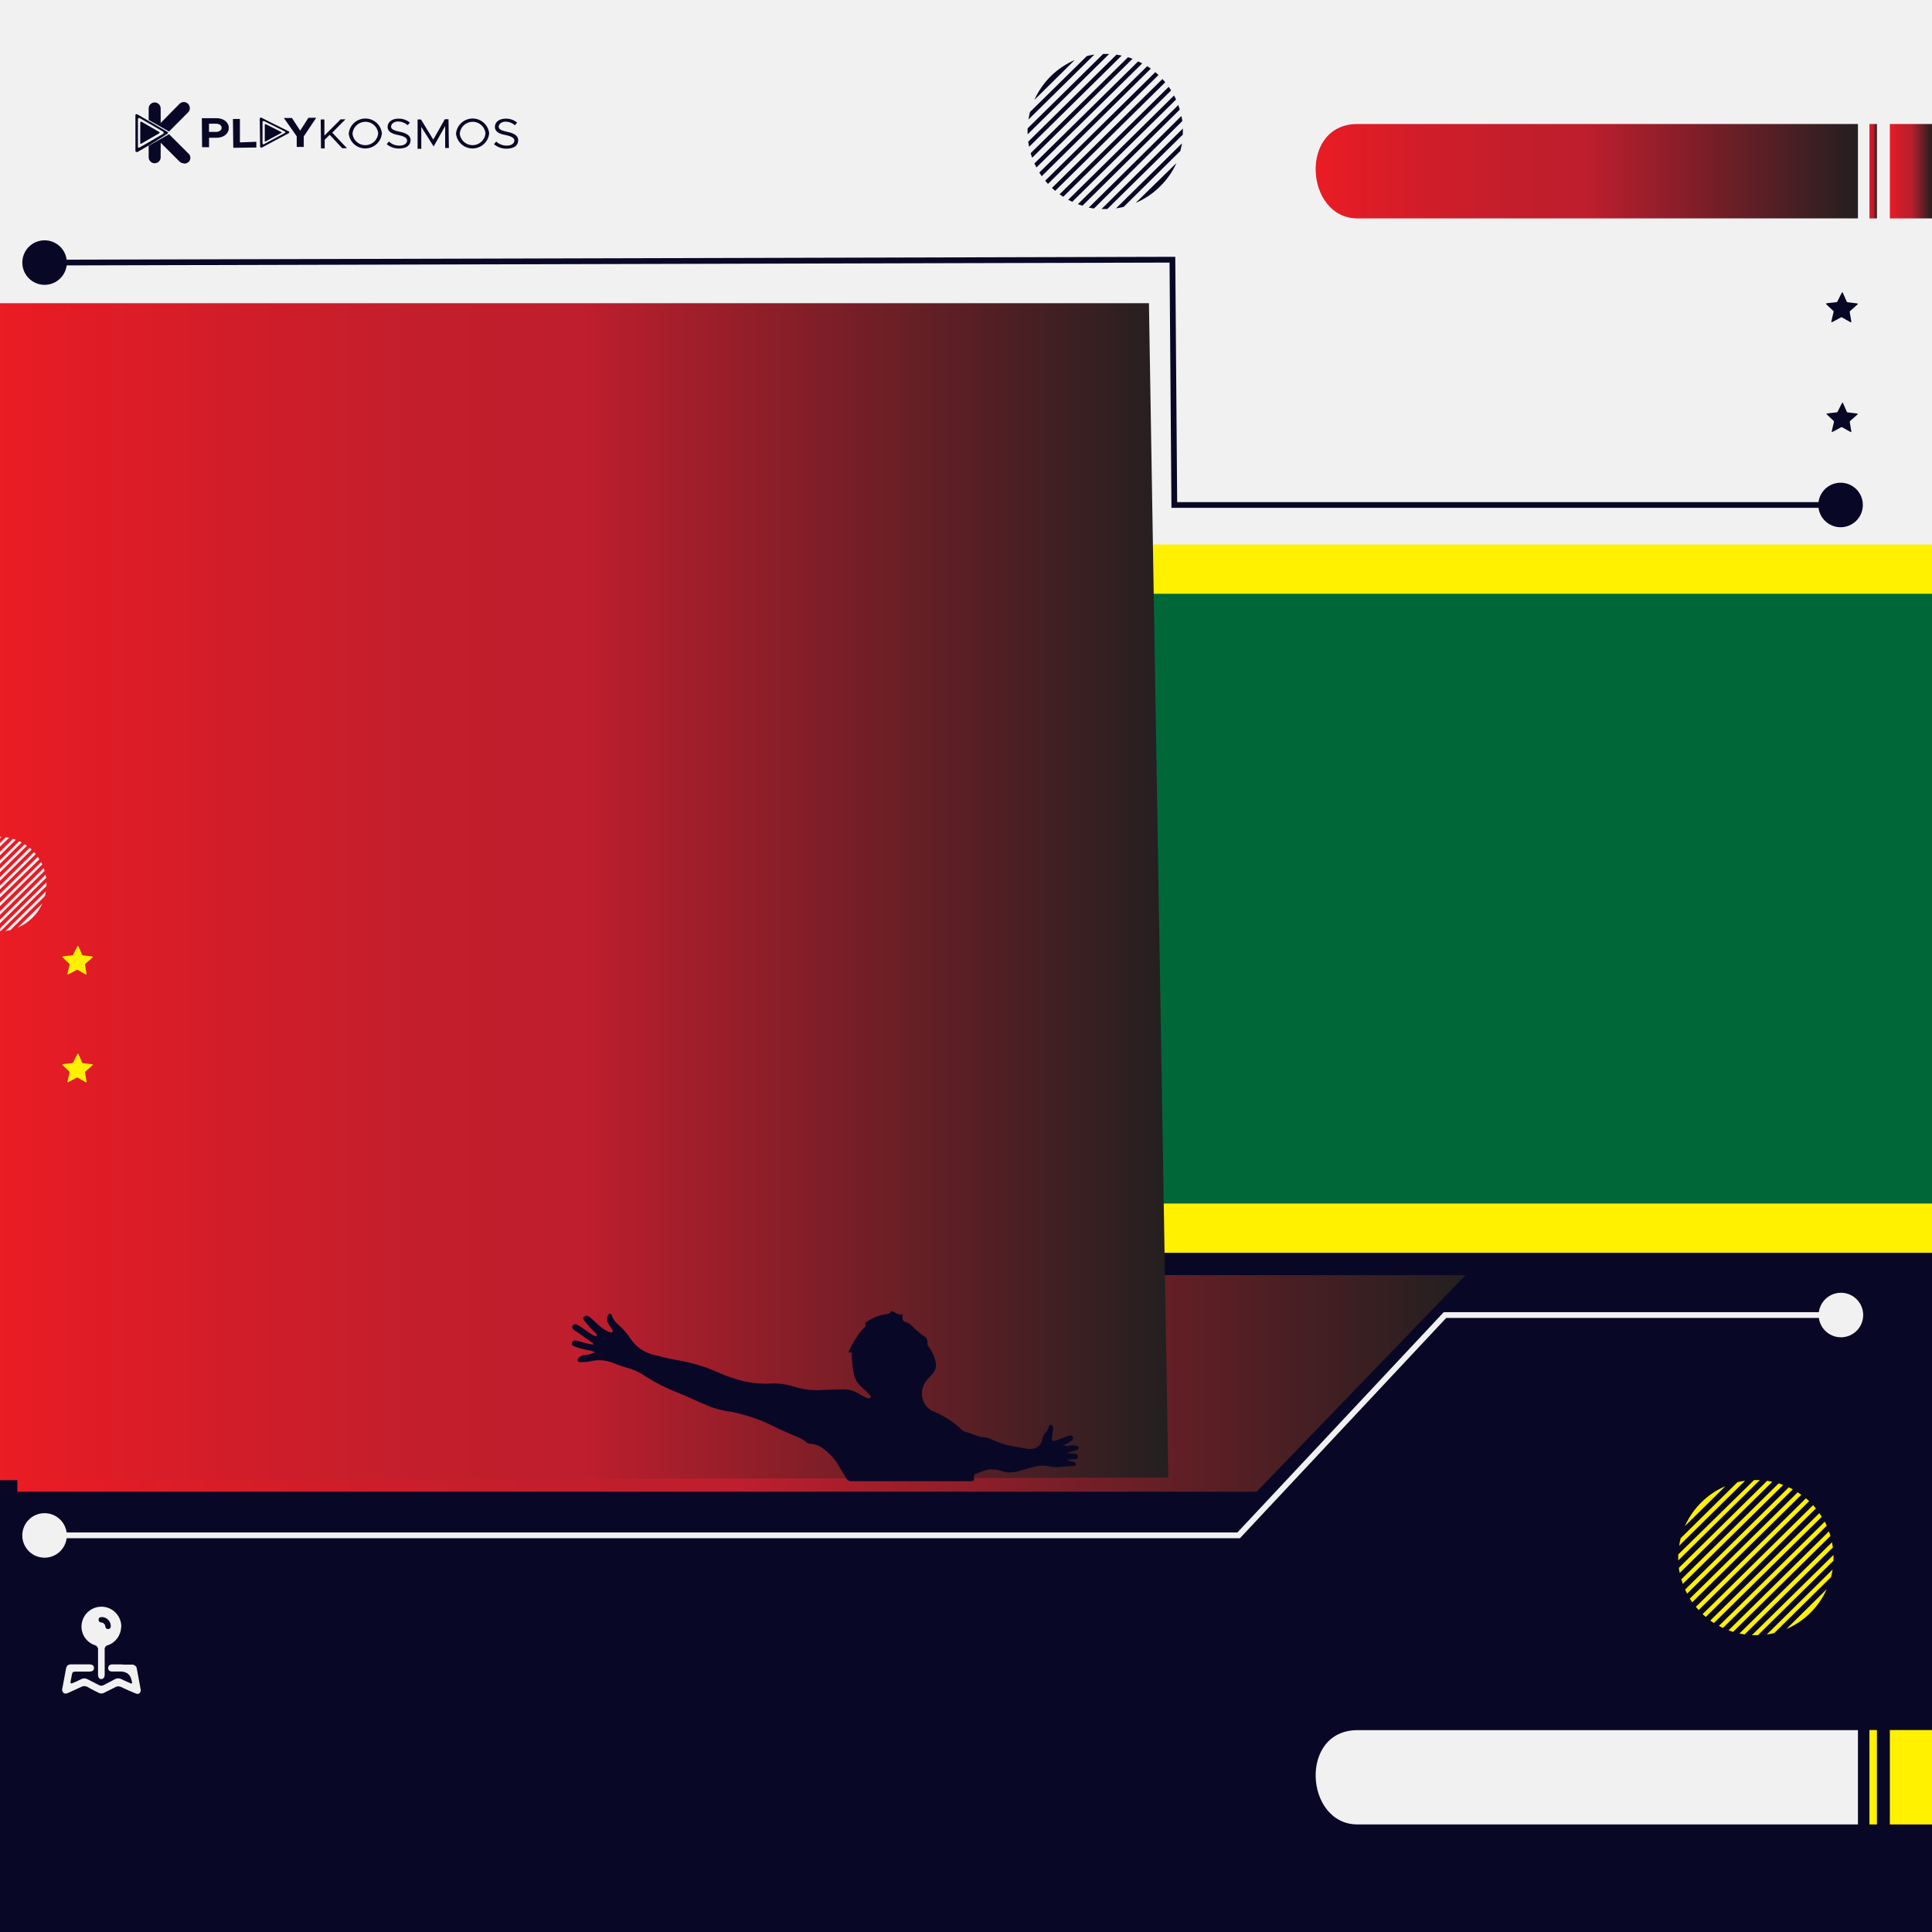 <?xml version="1.0" encoding="UTF-8"?>
<svg id="uuid-fce14317-6f34-4079-b5b1-c4fbee11f262" data-name="b460704a-6aa2-46fe-98a7-a0d5f531cc2b" xmlns="http://www.w3.org/2000/svg" width="335" height="335" xmlns:xlink="http://www.w3.org/1999/xlink" viewBox="0 0 335 335">
  <defs>
    <filter id="uuid-06d4cac5-a2ae-4676-96a6-bae5e488a30d" data-name="ec0f5014-8925-4d41-9b17-9761ca5c54ac" x="-6.12" y="212.04" width="269.28" height="55.68">
      <feOffset dx="3" dy="2"/>
      <feGaussianBlur result="ed85be47-8375-440b-bb6a-b212430a64f5" stdDeviation="3"/>
      <feFlood/>
      <feComposite in="ed85be47-8375-440b-bb6a-b212430a64f5" operator="in"/>
      <feComposite in="SourceGraphic"/>
    </filter>
    <linearGradient id="uuid-3d5dac39-d45a-45e6-afb9-4633205a4142" x1="0" y1="98.12" x2="251.12" y2="98.12" gradientTransform="translate(0 336) scale(1 -1)" gradientUnits="userSpaceOnUse">
      <stop offset="0" stop-color="#ec1c24"/>
      <stop offset="0" stop-color="#ea1c24"/>
      <stop offset=".19" stop-color="#d21d29"/>
      <stop offset=".36" stop-color="#c31e2c"/>
      <stop offset=".5" stop-color="#be1e2d"/>
      <stop offset="1" stop-color="#231f20"/>
    </linearGradient>
    <filter id="uuid-8e429667-e983-408f-95a3-789da168b3e3" data-name="f22400d8-2014-4ec3-9cf5-d1e84edaa845" x="-6.12" y="199.56" width="353.28" height="26.88">
      <feOffset dx="3" dy="-3"/>
      <feGaussianBlur result="b989e947-610e-45e8-8182-fa15101f73c3" stdDeviation="3"/>
      <feFlood/>
      <feComposite in="b989e947-610e-45e8-8182-fa15101f73c3" operator="in"/>
      <feComposite in="SourceGraphic"/>
    </filter>
    <filter id="uuid-79ccc179-f2ad-4fa0-a421-96d1dcd457a5" data-name="ba56da12-d3e3-4868-8f79-e51045f57a34" x="-6.12" y="85.32" width="353.28" height="26.64">
      <feOffset dx="3" dy="2"/>
      <feGaussianBlur result="a2dccd36-f0dd-4156-9fe8-2db9f72c4d0f" stdDeviation="3"/>
      <feFlood/>
      <feComposite in="a2dccd36-f0dd-4156-9fe8-2db9f72c4d0f" operator="in"/>
      <feComposite in="SourceGraphic"/>
    </filter>
    <linearGradient id="uuid-73227d8e-5168-44cf-87f7-361e9a06241f" x1="0" y1="181.38" x2="202.57" y2="181.38" gradientTransform="translate(0 336) scale(1 -1)" gradientUnits="userSpaceOnUse">
      <stop offset="0" stop-color="#ec1c24"/>
      <stop offset="0" stop-color="#ea1c24"/>
      <stop offset=".19" stop-color="#d21d29"/>
      <stop offset=".36" stop-color="#c31e2c"/>
      <stop offset=".5" stop-color="#be1e2d"/>
      <stop offset="1" stop-color="#231f20"/>
    </linearGradient>
    <linearGradient id="uuid-5240a5bc-646d-409a-be13-7385c76762e5" x1="228.13" y1="306.32" x2="322.16" y2="306.32" gradientTransform="translate(0 336) scale(1 -1)" gradientUnits="userSpaceOnUse">
      <stop offset="0" stop-color="#ec1c24"/>
      <stop offset="0" stop-color="#ea1c24"/>
      <stop offset=".19" stop-color="#d21d29"/>
      <stop offset=".36" stop-color="#c31e2c"/>
      <stop offset=".5" stop-color="#be1e2d"/>
      <stop offset="1" stop-color="#231f20"/>
    </linearGradient>
    <linearGradient id="uuid-2e089088-2e7e-4c9a-a2e3-9be150a38b9d" x1="324.15" y1="306.31" x2="325.44" y2="306.31" gradientTransform="translate(0 336) scale(1 -1)" gradientUnits="userSpaceOnUse">
      <stop offset="0" stop-color="#ec1c24"/>
      <stop offset="0" stop-color="#ea1c24"/>
      <stop offset=".19" stop-color="#d21d29"/>
      <stop offset=".36" stop-color="#c31e2c"/>
      <stop offset=".5" stop-color="#be1e2d"/>
      <stop offset="1" stop-color="#231f20"/>
    </linearGradient>
    <linearGradient id="uuid-e5ca4b8d-34c3-4054-b994-3ea2fb916fab" x1="327.69" y1="306.31" x2="335" y2="306.31" gradientTransform="translate(0 336) scale(1 -1)" gradientUnits="userSpaceOnUse">
      <stop offset="0" stop-color="#ec1c24"/>
      <stop offset="0" stop-color="#ea1c24"/>
      <stop offset=".19" stop-color="#d21d29"/>
      <stop offset=".36" stop-color="#c31e2c"/>
      <stop offset=".5" stop-color="#be1e2d"/>
      <stop offset="1" stop-color="#231f20"/>
    </linearGradient>
  </defs>
  <g>
    <rect width="335" height="96.69" fill="#f1f1f2"/>
    <polygon points="335 215.73 194.94 215.29 193.79 96.69 335 96.69 335 215.73" fill="#231f20"/>
    <rect x="199.61" y="96.69" width="135.39" height="120.29" fill="#006838"/>
    <rect y="215.96" width="335" height="119.04" fill="#080826"/>
    <g filter="url(#uuid-06d4cac5-a2ae-4676-96a6-bae5e488a30d)">
      <polygon points="214.89 256.66 251.12 219.1 0 219.1 0 256.66 214.89 256.66" fill="url(#uuid-3d5dac39-d45a-45e6-afb9-4633205a4142)"/>
    </g>
    <g filter="url(#uuid-8e429667-e983-408f-95a3-789da168b3e3)">
      <rect y="211.69" width="335" height="8.54" fill="#fff100"/>
    </g>
    <g filter="url(#uuid-79ccc179-f2ad-4fa0-a421-96d1dcd457a5)">
      <rect y="92.42" width="335" height="8.54" fill="#fff100"/>
    </g>
    <polygon points="0 52.57 199.22 52.57 202.57 256.2 0 256.66 0 52.57" fill="url(#uuid-73227d8e-5168-44cf-87f7-361e9a06241f)"/>
  </g>
  <g>
    <g>
      <path d="M32.92,18.76c0,.28-.11,.54-.31,.73l-3.3,3.31-3.53-2v-2c0-.57,.47-1.04,1.04-1.04s1.04,.47,1.04,1.04h0v2.52l3.27-3.32c.41-.41,1.08-.41,1.48,0,.19,.2,.3,.46,.31,.74" fill="#080826"/>
      <path d="M31.87,28.32c-.14,0-.27-.03-.4-.08-.13-.06-.24-.13-.34-.23l-3.27-3.26v2.52c0,.57-.47,1.04-1.04,1.04s-1.04-.47-1.04-1.04v-2l3.53-2,3.3,3.29c.44,.33,.53,.96,.2,1.4-.22,.29-.58,.44-.94,.39" fill="#080826"/>
      <path d="M29.15,23c-.01-.05-.05-.1-.09-.13h0l-.89-.51-2.37-1.38-2-1.16c-.11-.06-.25-.03-.32,.08h0s-.01,.08,0,.12v6.1c0,.13,.09,.23,.22,.24h.01s.08,0,.12,0l2-1.16,3.17-1.98h0s.05-.05,.06-.08h0s.07-.09,.09-.14Zm-.79,.11s-.05,.09-.09,.11l-2.53,1.47-1.57,.9c-.09,.05-.2,.02-.25-.06h0s0-.07,0-.1v-4.78c0-.1,.08-.18,.18-.19,.03,0,.06,0,.09,0l1.57,.9,2.53,1.47c.07,.04,.11,.12,.09,.2l-.02,.08Z" fill="#080826"/>
      <path d="M27.64,23.05s-.03,.07-.06,.08l-1.91,1.1-1.17,.68c-.06,.04-.14,.03-.18-.03v-.02s-.02-.05,0-.07v-3.56c0-.07,.06-.13,.13-.13h.08l1.18,.68,1.9,1.11s.06,.04,.07,.08v.07" fill="#080826"/>
    </g>
    <g>
      <path d="M50.15,22.88s0-.08-.1-.11l-2.91-1.45-1.79-.9c-.09-.06-.22-.04-.28,.06-.02,.03-.03,.07-.03,.1l.06,4.84c.02,.12,.13,.2,.25,.18,.02,0,.05-.01,.07-.02l1.77-.95,2.87-1.53s.08-.06,.09-.11c0-.04,0-.07,0-.11Zm-.7,.1s-.04,.07-.08,.09l-2.23,1.19-1.37,.74c-.08,.05-.19,.02-.23-.07,0-.02-.02-.03-.02-.05v-3.76c.01-.08,.09-.15,.17-.14h.07l1.39,.69,2.26,1.14s.06,.04,.08,.08c0,.03,0,.05,0,.08h-.04Z" fill="#080826"/>
      <path d="M48.82,23s-.03,.05-.06,.06l-1.68,.9-1,.55c-.05,.04-.12,.04-.17,0,0-.02,0-.03,0-.05v-2.83c0-.06,.07-.11,.13-.11h0l1.05,.52,1.7,.86s.05,.03,.06,.06v.04" fill="#080826"/>
      <path d="M35,20.49h2.53c1.22,0,2.13,.68,2.14,1.68s-.88,1.71-2.1,1.72h-1.32v1.63h-1.21l-.04-5.03Zm2.43,2.38c.6,0,1-.29,1-.72s-.42-.7-1-.7h-1.19v1.42h1.19Z" fill="#080826"/>
      <path d="M44.45,24.58v1l-4,.05-.06-5h1.21v4.06l2.85-.11Z" fill="#080826"/>
      <path d="M51.46,23.65l-2.24-3.19h1.4l1.43,2.19,1.43-2.23h1.35l-2.16,3.24v1.82h-1.22v-1.83Z" fill="#080826"/>
      <path d="M55.61,20.72h.64v2.79l2.81-2.82h.84l-2.29,2.31,2.55,2.7h-.83l-2.16-2.32-.87,.85v1.51h-.64l-.05-5.02Z" fill="#080826"/>
      <path d="M60.47,23.18c.14-1.59,1.55-2.76,3.14-2.62,1.37,.12,2.46,1.19,2.61,2.55-.14,1.59-1.55,2.76-3.14,2.62-1.37-.12-2.46-1.19-2.61-2.55Zm5.11-.06c-.13-1.23-1.23-2.12-2.46-1.99-1.07,.11-1.91,.97-2,2.04,.13,1.23,1.23,2.12,2.46,1.99,1.07-.11,1.91-.97,2-2.04Z" fill="#080826"/>
      <path d="M67.05,25l.39-.45c.5,.46,1.17,.72,1.85,.7,.87,0,1.3-.44,1.3-.89s-.54-.74-1.53-.94-1.84-.52-1.85-1.4,.78-1.44,1.86-1.45c.73-.02,1.44,.22,2,.69l-.39,.45c-.46-.42-1.06-.64-1.68-.64-.69,0-1.19,.42-1.19,.89s.57,.69,1.52,.89,1.85,.55,1.86,1.43-.65,1.46-2,1.48c-.78,.01-1.54-.26-2.14-.76Z" fill="#080826"/>
      <path d="M72.4,20.72h.6l2.13,3.49,2-3.54h.64l.06,5h-.64v-3.81l-2,3.54-2.14-3.4v3.8h-.64v-5.08Z" fill="#080826"/>
      <path d="M79.07,23.18c.14-1.59,1.55-2.76,3.14-2.62,1.37,.12,2.46,1.19,2.61,2.55-.14,1.59-1.55,2.76-3.14,2.62-1.37-.12-2.46-1.19-2.61-2.55Zm5.11-.06c-.13-1.23-1.23-2.12-2.46-1.99-1.07,.11-1.91,.97-2,2.04,.13,1.23,1.23,2.12,2.46,1.99,1.07-.11,1.91-.97,2-2.04Z" fill="#080826"/>
      <path d="M85.65,25l.39-.45c.5,.46,1.17,.71,1.85,.7,.87,0,1.3-.44,1.3-.89s-.54-.74-1.53-.94-1.84-.52-1.85-1.4,.78-1.44,1.86-1.45c.73-.02,1.44,.22,2,.69l-.39,.45c-.45-.39-1.02-.61-1.62-.62-.69,0-1.19,.42-1.19,.89s.57,.69,1.52,.89,1.85,.55,1.86,1.43-.65,1.46-2,1.48c-.8,.02-1.59-.26-2.2-.78Z" fill="#080826"/>
    </g>
  </g>
  <path d="M185,253.08c.41,0,.82,0,1.22-.07s.7,0,.69-.45-.38-.45-.68-.5-.73-.07-1.26-.11c.63-.32,1.19-.27,1.66-.52,.18-.09,.44-.13,.43-.39s-.27-.29-.47-.34c-.43-.1-.87-.1-1.3,0-.28,.09-.58,.05-.82-.12,.45-.21,.89-.46,1.3-.75,.21-.19,.42-.38,.25-.67s-.44-.32-.74-.2c-.71,.27-1.42,.56-2.14,.8-.72,.24-.83,0-.73-.63,.07-.45,.16-.9,.21-1.36,0-.29,0-.61-.37-.69s-.37,.26-.44,.48c-.09,.27-.23,.53-.42,.74-.32,.33-.55,.75-.64,1.2-.3,1.6-1.59,1.9-2.81,1.69-1.22-.21-2.35-.46-3.54-.66-.94-.3-1.86-.66-2.75-1.08-.26-.12-.54-.19-.82-.23-1.3,0-2.4-.72-3.61-1-.15-.05-.28-.13-.38-.25-1.42-1.36-3.08-2.44-4.89-3.21-.91-.34-1.62-1.07-1.91-2-.42-1.24-.12-2.61,.77-3.57,.38-.38,.73-.78,1.06-1.2,.43-.57,.55-1.32,.33-2-.2-.88-.58-1.7-1.13-2.41-.19-.22-.28-.51-.26-.8,.05-.39-.13-.78-.46-1-.88-.61-1.7-1.3-2.43-2.08-.11-.11-.23-.2-.37-.26-.58-.24-1.31-.34-1-1.29,0-.12-.13-.22-.28-.21-.44,0-.87-.16-1.21-.44-.25-.16-.47-.25-.68,.06s-.57,.29-.88,.33c-1.17,.2-2.28,.65-3.25,1.33-.12,.06-.28,.17-.23,.3,.22,.54-.21,.76-.49,1-.9,1.08-1.65,2.28-2.24,3.56-.08,.12-.19,.29-.08,.43s.3-.07,.48-.07c-.02,1.34,.12,2.69,.41,4,.23,.87,.74,1.64,1.45,2.2,.42,.35,.82,.74,1.18,1.16,.13,.14,.38,.31,.21,.53s-.43,.14-.64,.05c-.46-.19-.9-.42-1.32-.68-.8-.52-1.74-.8-2.7-.79-1.18,0-2.36,.06-3.54,.1-1.73,.14-3.48-.07-5.13-.6-1.44-.45-2.96-.61-4.46-.49-2.17,.03-4.33-.33-6.38-1.07-1.21-.4-2.34-.93-3.5-1.41-2.03-.78-4.13-1.34-6.28-1.68-1.35-.26-2.68-.59-4-.94-1.5-.44-2.79-1.39-3.65-2.69-.61-.94-1.36-1.79-2.22-2.52-.47-.38-.81-.89-1-1.46-.07-.18-.14-.38-.38-.36s-.31,.21-.37,.38c-.18,.43-.14,.93,.1,1.33,.2,.32,.43,.63,.64,.95,.09,.14,.23,.28,.1,.46s-.34,.15-.52,.08c-.71-.29-1.35-.71-1.9-1.24l-1.31-1.19c-.11-.11-.23-.2-.36-.27-.29-.17-.59-.24-.84,0s-.09,.54,.09,.77c.51,.64,1.05,1.26,1.64,1.83,.26,.19,.45,.46,.54,.77-.36,.03-.72-.08-1-.32-.78-.51-1.51-1.1-2.33-1.56-.33-.18-.67-.29-.91,.06s0,.62,.29,.81c.95,.68,1.91,1.32,2.87,2,.16,.11,.37,.19,.46,.5-.75-.1-1.48-.26-2.2-.49-.25-.09-.51-.17-.77-.22-.33-.09-.68,.1-.79,.42-.1,.34,.21,.5,.47,.62,.79,.28,1.6,.5,2.43,.65,.38,.05,.74,.16,1.08,.34-.51,.28-1.07,.44-1.65,.47-.44,0-.86,.19-1.16,.52-.12,.16-.24,.31-.14,.52s.26,.19,.44,.21c.74,.01,1.49-.07,2.21-.25,1.19-.19,2.41-.05,3.52,.41,.98,.4,1.98,.73,3,1,1,.34,1.93,.83,2.78,1.45,1.7,1.06,3.49,1.95,5.36,2.68,1.93,.76,3.79,1.69,5.72,2.47,1.18,.42,2.41,.71,3.65,.87,2.71,.54,5.33,1.47,7.78,2.75,1.19,.57,2.41,1.06,3.61,1.6,.55,.21,1.07,.51,1.53,.88,.19,.19,.45,.3,.72,.3,.93,.06,1.8,.43,2.49,1.05,1.15,.88,2.08,2.01,2.74,3.3,.3,.53,.65,1,.94,1.57,.18,.38,.58,.6,1,.56h20.54c.48,0,.79-.06,.64-.66-.07-.28,.1-.56,.37-.63,.75-.34,1.53-.59,2.33-.76,.82-.04,1.64,.09,2.4,.39,.77,.2,1.59,.2,2.36,0,1-.31,2.09-.58,3.14-.87,.87-.22,1.79-.22,2.66,0,1.34,.29,2.65-.16,4-.07,.2,.03,.39-.1,.43-.3,0-.26-.17-.36-.37-.44-.31-.12-.78-.04-1.19-.41Z" fill="#080826"/>
  <g>
    <path d="M15,169c-.08,.06-1.53-.86-1.62-.86s-1.61,.91-1.68,.85,.4-1.73,.37-1.82-1.32-1.2-1.29-1.29,1.78-.2,1.85-.26,.79-1.65,.89-1.65,.69,1.61,.77,1.66,1.81,.19,1.83,.27-1.34,1.2-1.38,1.29,.33,1.76,.26,1.81h0Z" fill="#fff100"/>
    <path d="M15,187.69c-.08,.05-1.53-.87-1.62-.87s-1.61,.91-1.68,.86,.4-1.73,.37-1.82-1.32-1.2-1.29-1.29,1.78-.21,1.85-.26,.79-1.65,.89-1.65,.69,1.6,.77,1.66,1.81,.18,1.83,.27-1.34,1.19-1.38,1.28,.33,1.76,.26,1.82h0Z" fill="#fff100"/>
  </g>
  <path d="M235.39,37.87h86.77V21.5h-86.77c-10.22,0-9.13,16.37,0,16.37Z" fill="url(#uuid-5240a5bc-646d-409a-be13-7385c76762e5)"/>
  <g>
    <rect x="324.15" y="21.5" width="1.3" height="16.37" fill="url(#uuid-2e089088-2e7e-4c9a-a2e3-9be150a38b9d)"/>
    <rect x="327.69" y="21.5" width="7.31" height="16.37" fill="url(#uuid-e5ca4b8d-34c3-4054-b994-3ea2fb916fab)"/>
  </g>
  <g>
    <path d="M235.39,316.35h86.77v-16.35h-86.77c-10.22,0-9.13,16.35,0,16.35Z" fill="#f1f1f2"/>
    <g>
      <rect x="324.15" y="299.98" width="1.3" height="16.37" fill="#fff100"/>
      <rect x="327.69" y="299.98" width="7.31" height="16.37" fill="#fff100"/>
    </g>
  </g>
  <path d="M321,55.9c-.08,.06-1.6-.9-1.69-.9s-1.68,.94-1.76,.89,.42-1.81,.4-1.9-1.38-1.25-1.35-1.35,1.85-.21,1.93-.27,.83-1.72,.92-1.72,.73,1.67,.81,1.73,1.89,.19,1.91,.29-1.4,1.24-1.44,1.33,.35,1.84,.27,1.9h0Z" fill="#080826"/>
  <path d="M321,74.93c-.08,.06-1.56-.88-1.66-.88s-1.64,.93-1.72,.87,.42-1.77,.39-1.86-1.36-1.23-1.32-1.32,1.82-.21,1.89-.27,.81-1.68,.91-1.68,.71,1.64,.78,1.69,1.86,.19,1.88,.28-1.37,1.22-1.41,1.31,.34,1.81,.26,1.86h0Z" fill="#080826"/>
  <g>
    <circle cx="7.73" cy="45.53" r="3.86" fill="#080826"/>
    <circle cx="319.15" cy="87.56" r="3.86" fill="#080826"/>
  </g>
  <g>
    <polygon points="215 266.72 7.73 266.72 7.73 265.72 214.56 265.72 250.34 227.52 319.15 227.52 319.15 228.52 250.77 228.52 215 266.72" fill="#f1f1f2"/>
    <circle cx="7.73" cy="266.22" r="3.86" transform="translate(-258.51 273.41) rotate(-89.88)" fill="#f1f1f2"/>
    <circle cx="319.21" cy="228.02" r="3.86" fill="#f1f1f2"/>
  </g>
  <g>
    <path d="M21,282.13c-.04,1.44-.97,2.71-2.34,3.16-.33,.07-.55,.39-.51,.73v4.31c0,.33-.05,.64-.41,.78s-.74-.11-.74-.72v-4.25c.07-.41-.19-.8-.6-.89-1.68-.59-2.62-2.38-2.15-4.1,.49-1.84,2.39-2.93,4.23-2.44,1.54,.42,2.6,1.84,2.55,3.44l-.03-.02Zm-3.26-1.73c-.31,0-.59,0-.64,.38-.05,.25,.11,.49,.36,.54,.03,0,.05,0,.08,0,.39,.03,.7,.33,.73,.72,0,.25,.22,.44,.47,.43,.03,0,.06,0,.09-.01,.32-.05,.39-.3,.38-.59-.05-.78-.66-1.4-1.43-1.48h-.04Z" fill="#f1f1f2"/>
    <path d="M21.26,288.64h1.57c.44-.05,.85,.27,.9,.71v.02c.21,1.18,.45,2.34,.65,3.52,.11,.64-.31,1-.9,.73-.85-.35-1.68-.72-2.51-1.11-.28-.14-.62-.14-.9,0-.66,.35-1.33,.66-2,1-.31,.18-.69,.18-1,0-.62-.33-1.27-.62-1.89-1-.34-.2-.77-.2-1.11,0-.72,.35-1.46,.66-2.19,1-.3,.14-.59,.26-.89,0-.21-.22-.28-.54-.17-.82,.21-1.08,.4-2.16,.61-3.24,.13-.68,.33-.85,1-.86h3c.44,0,.88,.11,.87,.64s-.45,.62-.89,.62h-2.35c-.34,0-.53,.11-.58,.45s-.16,.8-.23,1.2,0,.48,.39,.32,1-.42,1.42-.65c.35-.19,.77-.19,1.12,0,.64,.34,1.3,.64,1.94,1,.27,.17,.62,.17,.89,0,.62-.34,1.27-.63,1.89-1,.36-.2,.81-.2,1.17,0,.45,.22,.92,.42,1.38,.62,.13,.05,.26,.2,.4,.08s0-.25,0-.38q-.29-1.66-2-1.66h-1.4c-.47,0-.68-.19-.69-.59s.3-.63,.69-.64h1.73l.08,.04Z" fill="#f1f1f2"/>
  </g>
  <g>
    <path d="M185.22,34.64l.7,.35,18-17.73c-.1-.24-.22-.47-.34-.71l-18.36,18.09Z" fill="#080826"/>
    <path d="M188.79,36l.89,.16,15.32-15.16c0-.3-.09-.6-.15-.89l-16.06,15.89Z" fill="#080826"/>
    <path d="M186.9,35.4c.26,.1,.52,.19,.79,.27l16.88-16.67c-.08-.27-.17-.53-.26-.79l-17.41,17.19Z" fill="#080826"/>
    <path d="M183.73,33.69c.21,.15,.41,.3,.63,.43l18.71-18.44c-.14-.22-.28-.43-.42-.63l-18.92,18.64Z" fill="#080826"/>
    <path d="M186.35,10.41c-3.12,1.35-5.61,3.82-7,6.92l7-6.92Z" fill="#080826"/>
    <path d="M178.19,23.29l14.14-13.94h-1.05l-13.09,12.9c-.02,.35-.02,.69,0,1.04Z" fill="#080826"/>
    <path d="M191,36.24h1l13.1-12.9c0-.35,0-.7,0-1.05l-14.1,13.95Z" fill="#080826"/>
    <path d="M204.67,26.17c.11-.43,.2-.87,.27-1.31l-11.43,11.27c.44-.06,.88-.15,1.32-.25l9.84-9.71Z" fill="#080826"/>
    <path d="M182.4,32.59l.56,.5,19.09-18.83c-.16-.19-.32-.38-.49-.56l-19.16,18.89Z" fill="#080826"/>
    <path d="M178.6,19.42c-.11,.43-.2,.87-.27,1.31l11.43-11.27c-.44,.07-.88,.15-1.31,.26l-9.85,9.7Z" fill="#080826"/>
    <path d="M178.29,24.56c.04,.3,.09,.6,.15,.9l16.05-15.82c-.3-.07-.6-.12-.9-.16l-15.3,15.08Z" fill="#080826"/>
    <path d="M196.92,35.18c1.56-.66,2.97-1.61,4.17-2.8,1.22-1.18,2.21-2.58,2.91-4.12l-7.08,6.92Z" fill="#080826"/>
    <path d="M178.71,26.56c.08,.27,.16,.53,.26,.79l17.41-17.16-.79-.27-16.88,16.64Z" fill="#080826"/>
    <path d="M179.36,28.34c.11,.23,.23,.47,.35,.7l18.34-18.04c-.23-.13-.46-.25-.7-.36l-17.99,17.7Z" fill="#080826"/>
    <path d="M181.23,31.33c.15,.19,.32,.38,.48,.56l19.17-18.89-.56-.49-19.09,18.82Z" fill="#080826"/>
    <path d="M180.21,29.92c.13,.21,.27,.42,.42,.63l18.92-18.65-.63-.43-18.71,18.45Z" fill="#080826"/>
  </g>
  <g>
    <path d="M298.05,281.92c.23,.13,.46,.25,.7,.36l18-17.73c-.1-.24-.22-.48-.34-.71l-18.36,18.08Z" fill="#fff100"/>
    <path d="M301.61,283.24c.3,.07,.6,.12,.9,.16l15.3-15.08c-.04-.3-.09-.6-.15-.9l-16.05,15.82Z" fill="#fff100"/>
    <path d="M299.72,282.69c.26,.1,.52,.19,.79,.27l16.88-16.64c-.08-.27-.17-.53-.26-.79l-17.41,17.16Z" fill="#fff100"/>
    <path d="M296.55,281l.63,.43,18.71-18.43c-.13-.21-.27-.42-.42-.63l-18.92,18.63Z" fill="#fff100"/>
    <path d="M299.17,257.7c-1.55,.66-2.96,1.61-4.16,2.8-1.2,1.18-2.17,2.58-2.86,4.12l7.02-6.92Z" fill="#fff100"/>
    <path d="M291,270.58l14.14-13.94h-1l-13.14,12.89v1.05Z" fill="#fff100"/>
    <path d="M303.77,283.53h1.05l13.09-12.91c.02-.33,.02-.67,0-1l-14.14,13.91Z" fill="#fff100"/>
    <path d="M317.49,273.46c.12-.43,.21-.87,.27-1.31l-11.42,11.27c.44-.07,.87-.15,1.31-.26l9.84-9.7Z" fill="#fff100"/>
    <path d="M295.22,279.88c.18,.17,.37,.33,.56,.49l19.09-18.82c-.15-.19-.32-.38-.49-.56l-19.16,18.89Z" fill="#fff100"/>
    <path d="M291.43,266.71c-.12,.43-.21,.87-.27,1.31l11.43-11.27c-.45,.06-.88,.15-1.32,.25l-9.84,9.71Z" fill="#fff100"/>
    <path d="M291.11,271.85c0,.3,.09,.6,.15,.89l16.05-15.81c-.3-.07-.59-.12-.89-.17l-15.31,15.09Z" fill="#fff100"/>
    <path d="M309.75,282.47c3.12-1.35,5.61-3.82,7-6.92l-7,6.92Z" fill="#fff100"/>
    <path d="M291.53,273.85c.08,.27,.17,.53,.26,.79l17.41-17.16c-.26-.1-.52-.19-.79-.27l-16.88,16.64Z" fill="#fff100"/>
    <path d="M292.19,275.62c.1,.24,.22,.47,.34,.71l18.34-18.09-.7-.35-17.98,17.73Z" fill="#fff100"/>
    <path d="M294.05,278.62c.16,.19,.32,.38,.49,.56l19.16-18.89c-.18-.17-.37-.34-.56-.49l-19.09,18.82Z" fill="#fff100"/>
    <path d="M293,277.2l.42,.63,18.92-18.64c-.21-.15-.41-.3-.63-.43l-18.71,18.44Z" fill="#fff100"/>
  </g>
  <g>
    <path d="M7.13,149.49l-7.13,7v.63l7.33-7.23c-.06-.11-.13-.26-.2-.4Z" fill="#f1f1f2"/>
    <path d="M7.9,151.68l-7.9,7.78v.64l8-7.88-.1-.54Z" fill="#f1f1f2"/>
    <path d="M7.58,150.52l-7.58,7.48v.63l7.73-7.63c-.04-.16-.1-.32-.15-.48Z" fill="#f1f1f2"/>
    <path d="M6.56,148.57l-6.56,6.43v.64l6.82-6.64-.26-.43Z" fill="#f1f1f2"/>
    <path d="M0,145.1v.27l.27-.27h-.27Z" fill="#f1f1f2"/>
    <path d="M8.05,153.63v-.63L.05,160.93v.57h.02l7.98-7.87Z" fill="#f1f1f2"/>
    <path d="M1.8,161.27l6-5.91c.07-.26,.12-.53,.16-.8l-7,6.87c.28-.04,.56-.09,.84-.16Z" fill="#f1f1f2"/>
    <path d="M5.9,147.75l-5.9,5.82v.64l6.2-6.11-.3-.35Z" fill="#f1f1f2"/>
    <path d="M1,145.18l-1,1v.63l1.59-1.56c-.2-.04-.39-.06-.59-.07Z" fill="#f1f1f2"/>
    <path d="M5.61,159.14c.74-.72,1.33-1.57,1.75-2.51l-4.29,4.22c.95-.4,1.81-.98,2.54-1.71Z" fill="#f1f1f2"/>
    <path d="M2.26,145.45l-2.26,2.23v.64l2.74-2.71-.48-.16Z" fill="#f1f1f2"/>
    <path d="M3.34,145.86l-3.34,3.29v.64l3.76-3.71-.42-.22Z" fill="#f1f1f2"/>
    <path d="M5.15,147l-5.15,5.1v.63l5.48-5.4-.33-.33Z" fill="#f1f1f2"/>
    <path d="M4.29,146.39l-4.29,4.23v.64l4.67-4.61-.38-.26Z" fill="#f1f1f2"/>
  </g>
  <polyline points="7.73 45.53 203.29 45.03 203.62 87.56 319.15 87.56" fill="none" stroke="#080826" stroke-miterlimit="10"/>
</svg>